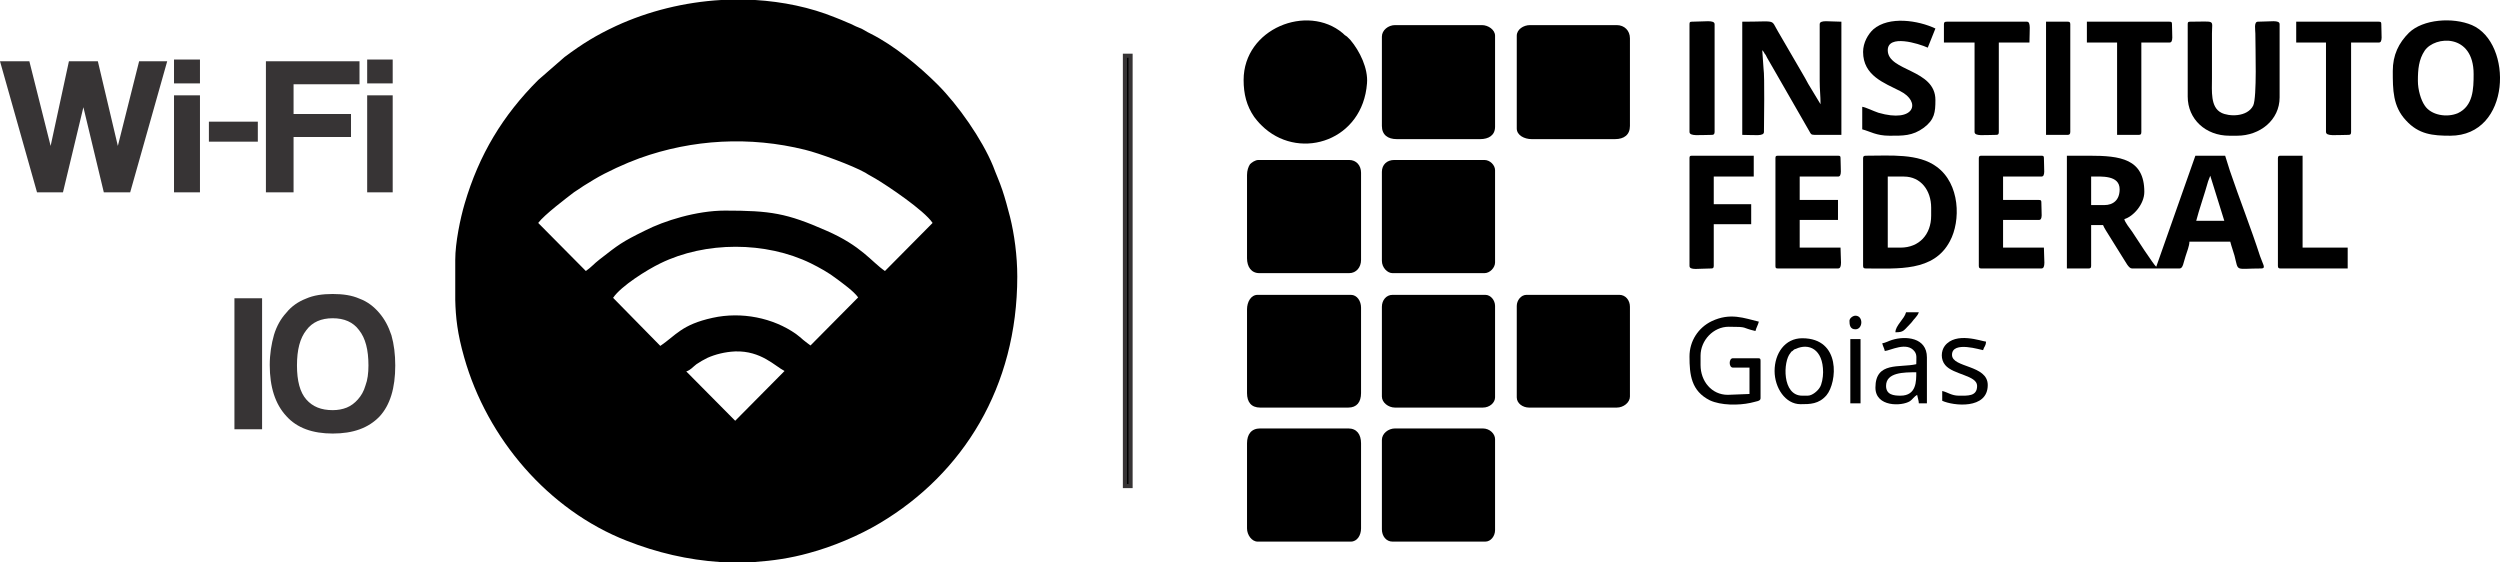 <?xml version="1.0" encoding="UTF-8"?>
<!DOCTYPE svg PUBLIC "-//W3C//DTD SVG 1.1//EN" "http://www.w3.org/Graphics/SVG/1.1/DTD/svg11.dtd">
<!-- Creator: CorelDRAW X7 -->
<svg xmlns="http://www.w3.org/2000/svg" xml:space="preserve" width="107.227mm" height="24.106mm" version="1.1" style="shape-rendering:geometricPrecision; text-rendering:geometricPrecision; image-rendering:optimizeQuality; fill-rule:evenodd; clip-rule:evenodd"
viewBox="0 0 5876 1321"
 xmlns:xlink="http://www.w3.org/1999/xlink">
 <defs>
  <style type="text/css">
   <![CDATA[
    .str0 {stroke:#373435;stroke-width:9.667}
    .fil2 {fill:#373435}
    .fil0 {fill:black}
    .fil1 {fill:black}
   ]]>
  </style>
 </defs>
 <g id="Layer_x0020_1">
  <g id="_1942014071568">
   <path class="fil0" d="M2931 1042l0 200c0,15 11,31 25,31l219 0c15,0 24,-15 24,-31l0 -200c0,-21 -10,-35 -30,-35l-207 0c-21,0 -31,14 -31,35z"/>
   <path class="fil0" d="M2931 727l0 197c0,21 10,34 31,34l207 0c20,0 30,-13 30,-34l0 -201c0,-15 -9,-30 -24,-30l-219 0c-16,0 -25,17 -25,34z"/>
   <path class="fil0" d="M3565 84l0 218c0,16 18,25 35,25l196 0c21,0 35,-10 35,-31l0 -206c0,-18 -13,-31 -31,-31l-204 0c-15,0 -31,10 -31,25z"/>
   <path class="fil0" d="M2931 411l0 196c0,20 10,35 29,35l211 0c17,0 28,-14 28,-31l0 -205c0,-17 -11,-30 -28,-30l-213 0c-8,0 -16,6 -20,10 -4,6 -7,15 -7,25z"/>
   <path class="fil0" d="M3248 86l0 210c0,21 14,31 35,31l196 0c20,0 35,-9 35,-29l0 -214c0,-14 -16,-25 -31,-25l-204 0c-16,0 -31,12 -31,27z"/>
   <path class="fil0" d="M3248 404l0 209c0,16 13,29 25,29l216 0c13,0 25,-13 25,-25l0 -217c0,-12 -12,-24 -25,-24l-212 0c-17,0 -29,11 -29,28z"/>
   <path class="fil0" d="M3565 719l0 215c0,14 14,24 29,24l206 0c16,0 31,-12 31,-26l0 -211c0,-15 -10,-28 -25,-28l-218 0c-13,0 -23,13 -23,26z"/>
   <path class="fil0" d="M3248 721l0 211c0,14 15,26 31,26l206 0c17,0 29,-12 29,-24l0 -215c0,-13 -10,-26 -23,-26l-218 0c-15,0 -25,13 -25,28z"/>
   <path class="fil0" d="M3248 1034l0 210c0,16 10,29 25,29l218 0c13,0 23,-13 23,-27l0 -214c0,-12 -12,-25 -29,-25l-206 0c-16,0 -31,12 -31,27z"/>
   <path class="fil0" d="M2923 188c0,33 7,61 25,87 10,13 14,17 25,27 87,75 230,27 240,-106 3,-35 -17,-76 -39,-102 -3,-3 -5,-5 -8,-8 -5,-3 -6,-4 -10,-8 -83,-70 -233,-11 -233,110z"/>
  </g>
  <g id="_1942014014416">
   <g>
    <path class="fil0" d="M5195 413l33 106 -66 0c6,-24 20,-64 28,-93l5 -13zm-249 69l-31 0 0 -67c24,0 67,-4 67,30 0,25 -15,37 -36,37zm-88 149l51 0c4,0 6,-1 6,-6l0 -96 28 0c3,8 11,19 15,26l33 53c5,7 12,23 20,23l112 0c8,0 9,-14 14,-29 3,-10 9,-24 9,-34l96 0c3,12 7,22 10,33 10,39 0,30 63,30 12,0 3,-11 -3,-29 -21,-65 -49,-136 -71,-201l-11 -35 -70 0 -92 261c-5,-3 -50,-72 -57,-83 -5,-7 -17,-22 -18,-29 21,-6 47,-35 47,-64 0,-78 -57,-85 -129,-85l-53 0 0 265z"/>
    <path class="fil0" d="M4467 582l-30 0 0 -167 38 0c40,0 64,33 64,73l0 19c0,44 -28,75 -72,75zm-88 -210l0 253c0,5 2,6 7,6 75,0 159,8 197,-64 26,-48 24,-135 -31,-175 -43,-32 -109,-26 -166,-26 -5,0 -7,1 -7,6z"/>
    <path class="fil0" d="M4651 372l0 253c0,5 2,6 6,6l141 0c11,0 6,-20 6,-49l-96 0 0 -65 84 0c10,0 6,-15 6,-41 0,-5 -1,-6 -6,-6l-84 0 0 -55 90 0c10,0 6,-16 6,-43 0,-5 -1,-6 -6,-6l-141 0c-4,0 -6,1 -6,6z"/>
    <path class="fil0" d="M4173 372l0 253c0,5 1,6 6,6l141 0c11,0 6,-20 6,-49l-96 0 0 -65 90 0 0 -47 -90 0 0 -55 90 0c10,0 6,-16 6,-43 0,-5 -1,-6 -6,-6l-141 0c-5,0 -6,1 -6,6z"/>
    <path class="fil0" d="M3971 372l0 253c0,11 21,6 51,6 4,0 6,-1 6,-6l0 -98 88 0 0 -47 -88 0 0 -65 94 0 0 -49 -145 0c-5,0 -6,1 -6,6z"/>
    <path class="fil0" d="M5354 372l0 253c0,5 2,6 6,6l158 0 0 -49 -106 0 0 -216 -52 0c-4,0 -6,1 -6,6z"/>
   </g>
   <g>
    <path class="fil0" d="M4095 317c30,0 51,4 51,-7 0,-24 2,-130 -1,-149l-3 -43c3,3 1,1 4,5 1,2 2,4 4,6 3,6 4,8 7,13 6,10 10,17 15,26l81 141c3,5 3,8 12,8l63 0 0 -266c-29,0 -51,-5 -51,6l0 133c0,21 2,34 2,55l-29 -48c-5,-10 -9,-16 -14,-25l-57 -98c-18,-30 -1,-23 -84,-23l0 266z"/>
    <path class="fil0" d="M5683 190c0,-27 2,-50 16,-71 24,-35 115,-41 115,55 0,35 -1,75 -37,92 -26,11 -63,5 -78,-18 -9,-13 -16,-37 -16,-58zm-59 -23c0,44 0,83 31,116 30,33 63,36 104,36 144,0 148,-218 51,-260 -45,-19 -115,-14 -148,18 -24,24 -38,52 -38,90z"/>
    <path class="fil0" d="M5142 57l0 170c0,53 42,92 98,92l18 0c54,0 100,-37 100,-90l0 -172c0,-11 -21,-6 -51,-6 -10,0 -6,19 -6,28 0,34 4,149 -5,169 -14,28 -58,26 -75,17 -26,-13 -22,-51 -22,-81l0 -105c0,-34 10,-28 -51,-28 -5,0 -6,1 -6,6z"/>
    <path class="fil0" d="M4379 122c0,56 50,73 87,92 50,25 35,76 -51,51 -12,-4 -30,-13 -38,-14l0 53c19,5 33,15 64,15 31,0 54,1 81,-19 25,-19 27,-36 27,-65 0,-73 -112,-67 -112,-117 0,-38 72,-16 94,-6l18 -45c-40,-19 -109,-30 -146,2 -12,11 -24,31 -24,53z"/>
    <path class="fil0" d="M5397 100l70 0 0 210c0,11 23,7 53,7 5,0 6,-2 6,-7l0 -210 65 0c10,0 6,-16 6,-43 0,-5 -1,-6 -6,-6l-194 0 0 49z"/>
    <path class="fil0" d="M4569 57l0 43 72 0 0 210c0,11 22,7 51,7 5,0 6,-2 6,-7l0 -210 72 0c0,-29 4,-49 -6,-49l-188 0c-5,0 -7,1 -7,6z"/>
    <path class="fil0" d="M4905 100l71 0 0 217 51 0c5,0 6,-2 6,-7l0 -210 66 0c10,0 6,-16 6,-43 0,-5 -1,-6 -6,-6l-194 0 0 49z"/>
    <path class="fil0" d="M3971 57l0 253c0,11 23,7 53,7 4,0 6,-2 6,-7l0 -253c0,-11 -23,-6 -53,-6 -5,0 -6,1 -6,6z"/>
    <path class="fil0" d="M4809 317l51 0c4,0 6,-2 6,-7l0 -253c0,-5 -2,-6 -6,-6l-51 0 0 266z"/>
   </g>
   <g>
    <path class="fil0" d="M3971 838c0,43 4,81 48,103 26,12 67,12 95,6 15,-4 24,-4 24,-11l0 -88c0,-5 -1,-6 -6,-6l-59 0c-10,0 -10,22 0,22l39 0 0 62 -51 2c-38,0 -64,-32 -64,-70l0 -22c0,-36 30,-68 66,-68 48,0 28,2 63,10 2,-8 6,-14 8,-22 -34,-8 -67,-22 -111,-1 -31,15 -52,46 -52,83z"/>
    <path class="fil0" d="M4467 930c-16,0 -34,-2 -34,-23 0,-32 42,-32 71,-32 0,20 1,55 -37,55zm-43 -123c2,8 5,12 6,18 13,-1 52,-23 70,1 6,8 4,16 4,30 -39,9 -96,-7 -96,55 0,46 62,44 81,32 6,-4 10,-11 17,-15 1,6 4,14 4,20l19 0 0 -108c0,-47 -50,-51 -82,-41 -7,2 -16,7 -23,8z"/>
    <path class="fil0" d="M4249 930l-13 0c-48,0 -45,-81 -28,-100 4,-5 0,-2 5,-5 3,-3 4,-4 8,-5 30,-14 64,0 64,55 0,12 -3,29 -8,36 -4,7 -17,19 -28,19zm-78 -58c0,39 25,78 61,78 22,0 43,0 61,-21 25,-30 35,-134 -57,-134 -41,0 -65,36 -65,77z"/>
    <path class="fil0" d="M4647 907c0,25 -22,23 -43,23 -17,0 -26,-8 -39,-11l0 23c26,12 107,21 107,-37 0,-48 -84,-40 -84,-71 0,-34 69,-11 73,-11 3,-10 6,-8 7,-20 -11,-1 -71,-24 -97,10 -9,12 -10,32 1,45 19,23 75,24 75,49z"/>
    <polygon class="fil0" points="4349,948 4373,948 4373,797 4349,797 "/>
    <path class="fil0" d="M4455 781c20,0 19,-4 35,-20 5,-5 6,-8 11,-13 4,-5 7,-8 9,-14l-30 0c-4,16 -25,31 -25,47z"/>
    <path class="fil0" d="M4347 754c0,9 1,20 14,20 18,0 19,-32 0,-32 -6,0 -14,6 -14,12z"/>
   </g>
  </g>
  <path class="fil0" d="M1613 873c10,-3 16,-11 24,-17 9,-6 16,-10 26,-15 18,-8 41,-14 65,-15 61,-2 94,35 116,46l-116 117 -115 -116zm82 -873l80 0c65,4 129,17 188,41 10,4 18,7 29,12 11,4 16,8 27,12 11,4 16,9 27,14 56,28 115,77 158,120 48,48 104,128 130,191 7,19 15,36 22,57 7,21 12,40 18,63 10,40 17,91 17,140 0,260 -128,463 -322,579 -50,30 -112,56 -168,71 -43,12 -85,18 -128,21l-81 0c-75,-5 -148,-22 -219,-50 -184,-72 -328,-240 -382,-431 -16,-56 -20,-94 -21,-135l0 -94c0,-41 12,-98 22,-132 34,-116 90,-208 173,-291l62 -54c43,-32 74,-51 121,-73 76,-35 161,-56 247,-61zm-254 700c19,-28 80,-66 111,-81 106,-52 248,-52 354,0 20,10 42,22 60,36 16,12 40,29 51,44l-112 113c-4,-3 -11,-8 -17,-13 -6,-5 -10,-9 -17,-14 -54,-38 -128,-53 -196,-38 -73,16 -86,41 -123,66l-111 -113zm-64 -63l-112 -113c14,-19 67,-59 84,-72 16,-11 30,-20 47,-30 30,-18 74,-38 107,-50 125,-45 260,-52 389,-20 33,8 112,37 142,54 9,6 16,9 24,14 27,16 114,74 134,104l-112 113c-32,-22 -55,-59 -138,-95 -93,-41 -131,-47 -238,-47 -67,0 -143,24 -188,47 -55,27 -62,33 -107,68 -13,10 -19,18 -32,27z"/>
  <rect class="fil1 str0" x="2644" y="131" width="13.305" height="1011.45"/>
  <path class="fil2" d="M244 452l-48 -200 -48 200 -61 0 -87 -308 69 0 50 199 43 -199 68 0 47 199 50 -199 66 0 -87 308 -62 0zm165 0l0 -228 61 0 0 228 -61 0zm0 -256l0 -56 61 0 0 56 -61 0zm82 137l0 -47 115 0 0 47 -115 0zm199 -11l0 130 -65 0 0 -308 220 0 0 54 -155 0 0 70 135 0 0 54 -135 0zm173 130l0 -228 60 0 0 228 -60 0zm0 -256l0 -56 60 0 0 56 -60 0zm-312 813l0 -308 65 0 0 308 -65 0zm231 -45c12,0 23,-2 33,-6 10,-4 19,-11 26,-19 8,-9 14,-19 18,-33 5,-13 7,-29 7,-47 0,-37 -7,-64 -22,-83 -14,-19 -35,-28 -62,-28 -27,0 -48,9 -62,28 -15,19 -22,46 -22,83 0,36 7,63 22,80 15,17 35,25 62,25zm0 55c-47,0 -84,-13 -109,-41 -26,-28 -39,-68 -39,-120 0,-26 4,-50 10,-71 6,-20 16,-38 29,-52 12,-15 28,-26 46,-33 18,-8 39,-11 63,-11 24,0 45,3 63,11 19,7 34,19 46,33 13,15 22,32 29,53 6,21 9,45 9,71 0,53 -12,93 -37,120 -26,27 -62,40 -110,40z"/>
 </g>
</svg>
